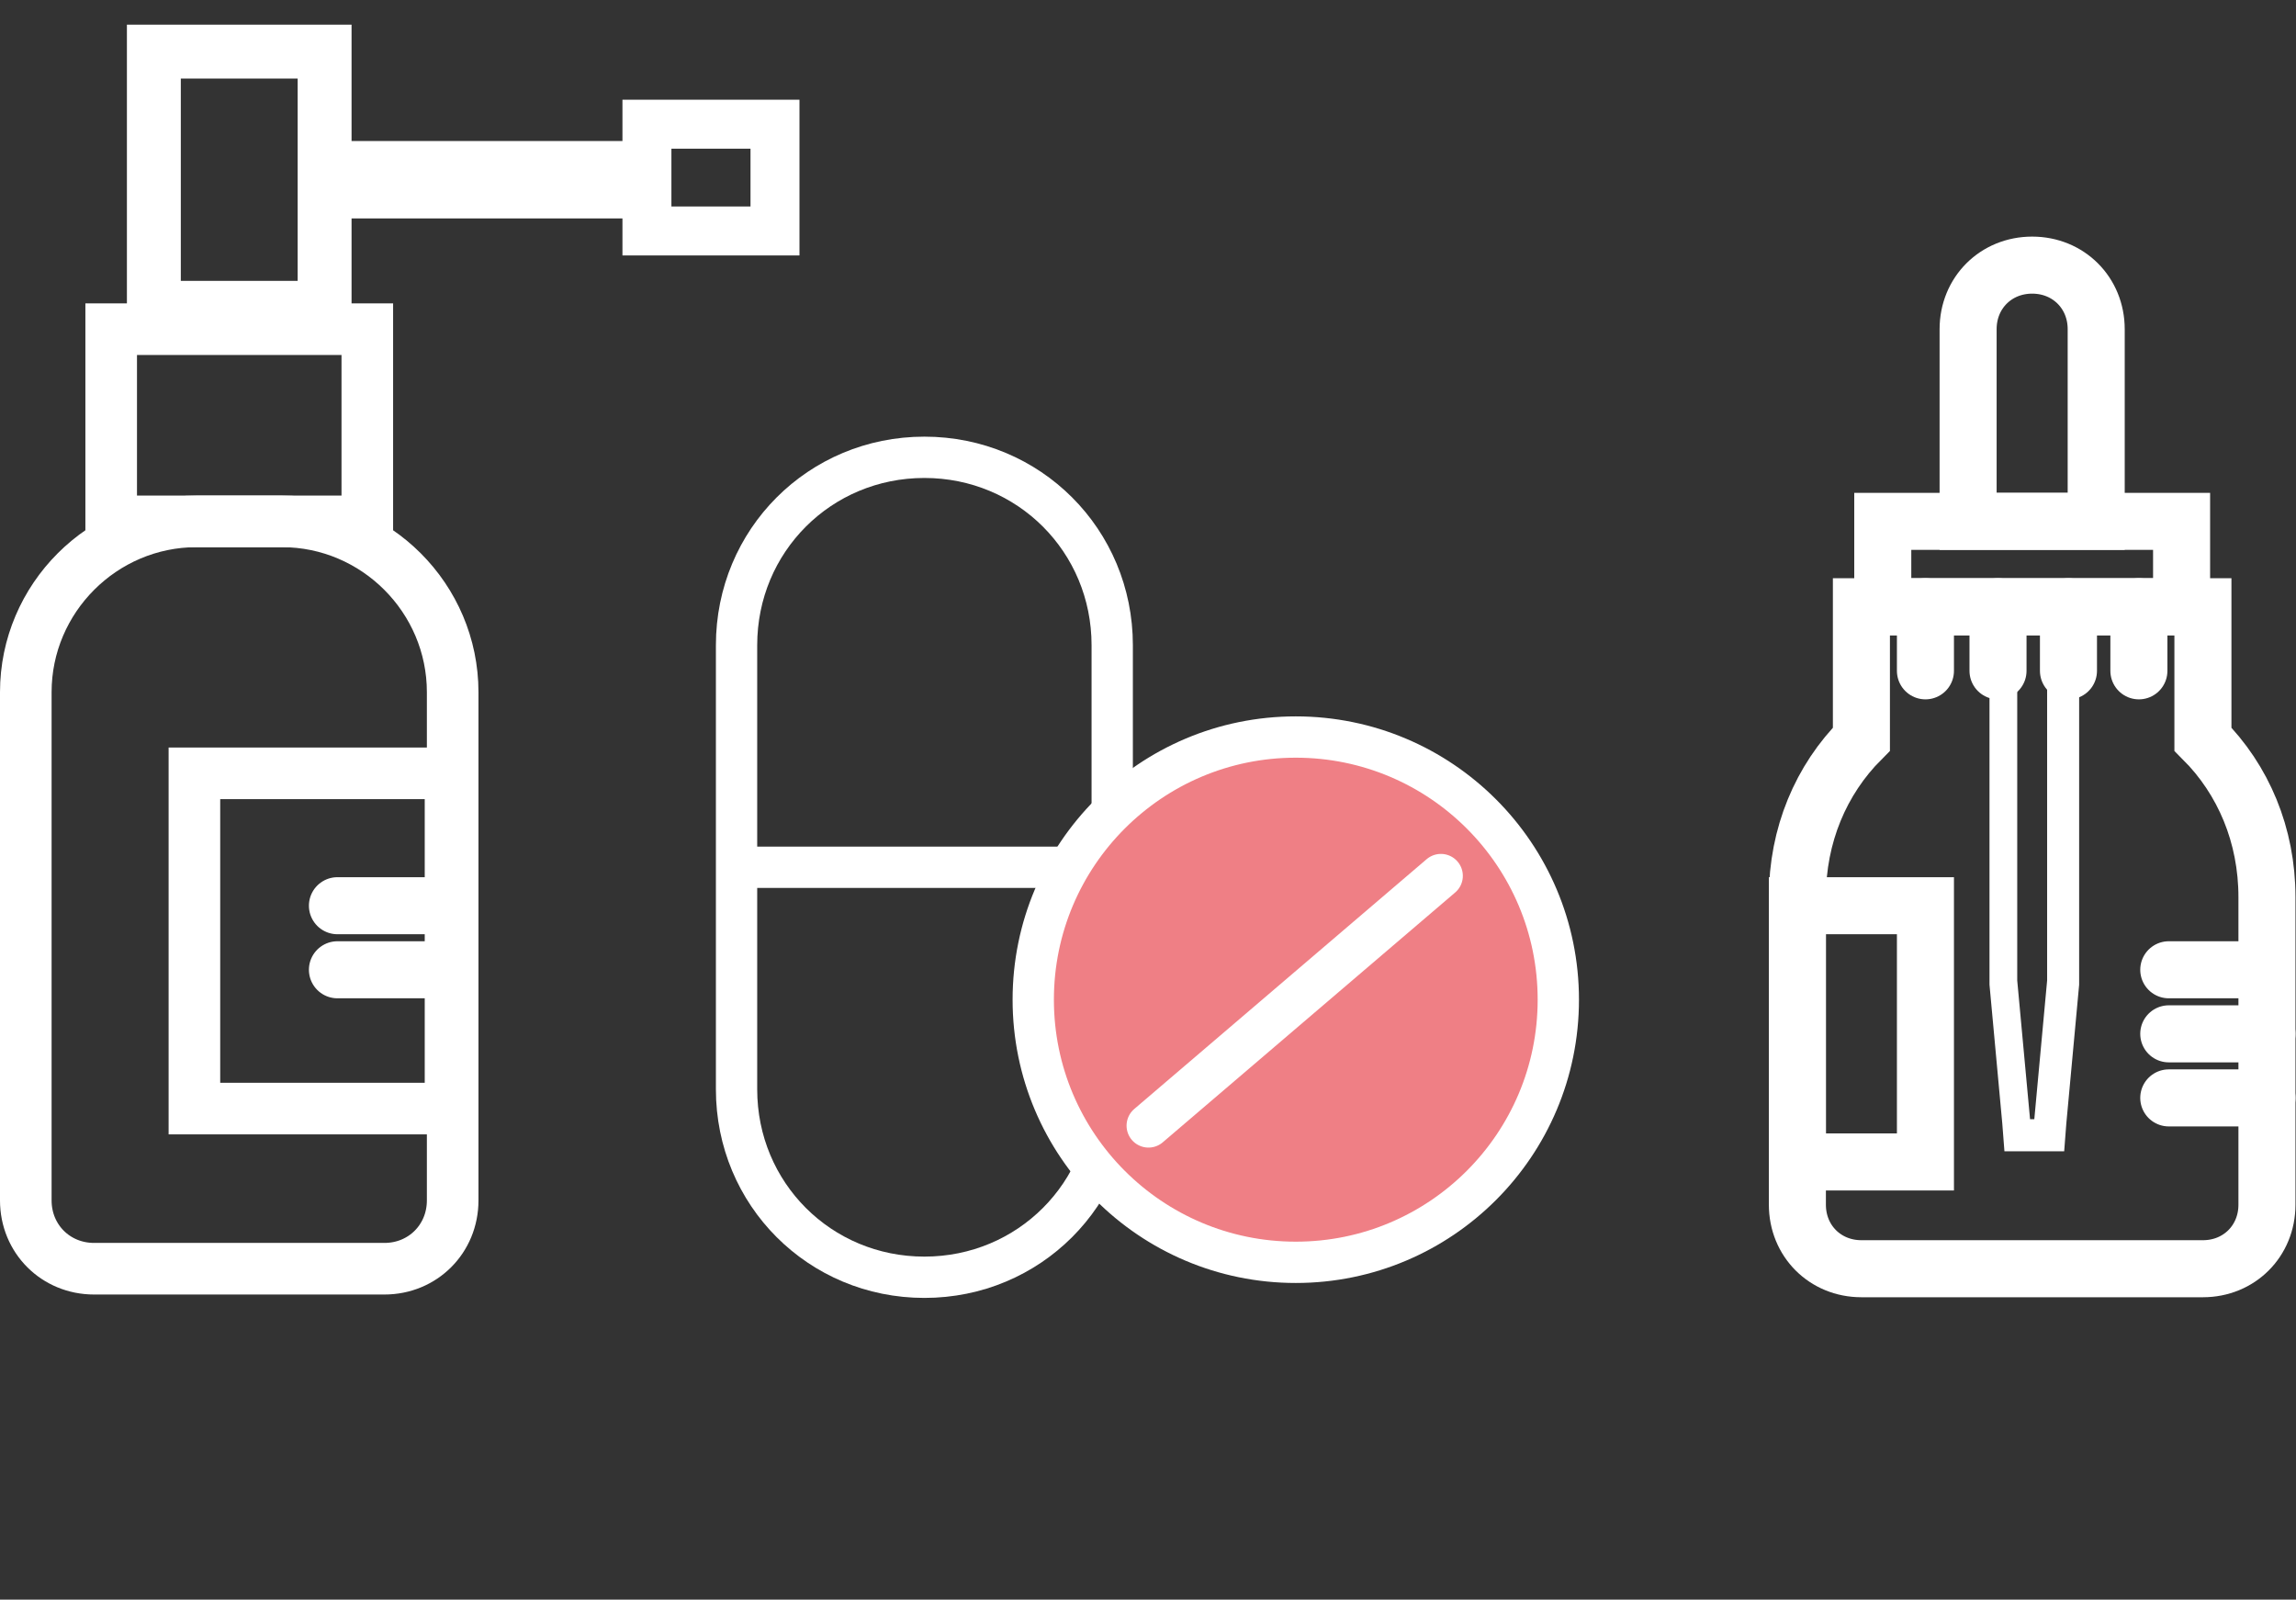 <svg width="89" height="62" viewBox="0 0 89 62" fill="none" xmlns="http://www.w3.org/2000/svg">
<rect x="0" y="0" width="89" height="62" fill="#333333" stroke="none"/>
<path d="M28.551 33.615H42.699" stroke="white" stroke-width="1.601" stroke-miterlimit="10"/>
<path d="M35.832 49.506C31.778 49.506 28.551 46.278 28.551 42.223V25.008C28.551 20.953 31.778 17.725 35.832 17.725C39.886 17.725 43.113 20.953 43.113 25.008V42.223C43.113 46.278 39.886 49.506 35.832 49.506Z" stroke="white" stroke-width="1.601" stroke-miterlimit="10" stroke-linecap="round"/>
<path d="M60.322 38.747C60.322 33.119 55.772 28.567 50.145 28.567C44.519 28.567 39.969 33.119 39.969 38.747C39.969 44.375 44.519 48.927 50.145 48.927C55.772 48.927 60.322 44.375 60.322 38.747Z" fill="#EF7F85"/>
<path d="M50.228 48.927C55.849 48.927 60.405 44.369 60.405 38.747C60.405 33.125 55.849 28.567 50.228 28.567C44.608 28.567 40.052 33.125 40.052 38.747C40.052 44.369 44.608 48.927 50.228 48.927Z" stroke="white" stroke-width="1.601" stroke-miterlimit="10"/>
<path d="M44.519 43.63L55.854 33.947" stroke="white" stroke-width="1.7" stroke-miterlimit="10" stroke-linecap="round"/>
<path d="M85.392 28.65V23.518H72.154V28.65C70.582 30.222 69.672 32.374 69.672 34.774V46.692C69.672 48.099 70.748 49.175 72.154 49.175H85.392C86.798 49.175 87.874 48.099 87.874 46.692V34.774C87.874 32.374 86.964 30.222 85.392 28.65Z" stroke="white" stroke-width="2.211" stroke-miterlimit="10" stroke-linecap="round"/>
<path d="M84.565 20.208H72.982V23.518H84.565V20.208Z" stroke="white" stroke-width="2.211" stroke-miterlimit="10" stroke-linecap="round"/>
<path d="M78.773 10.276C77.366 10.276 76.29 11.352 76.29 12.759V20.208H81.255V12.759C81.255 11.352 80.179 10.276 78.773 10.276Z" stroke="white" stroke-width="2.211" stroke-miterlimit="10" stroke-linecap="round"/>
<path d="M74.636 23.518V26.001" stroke="white" stroke-width="2.211" stroke-miterlimit="10" stroke-linecap="round"/>
<path d="M77.449 23.518V26.001" stroke="white" stroke-width="2.211" stroke-miterlimit="10" stroke-linecap="round"/>
<path d="M80.18 23.518V26.001" stroke="white" stroke-width="2.211" stroke-miterlimit="10" stroke-linecap="round"/>
<path d="M82.91 23.518V26.001" stroke="white" stroke-width="2.211" stroke-miterlimit="10" stroke-linecap="round"/>
<path d="M84.068 37.588H87.046" stroke="white" stroke-width="2.211" stroke-miterlimit="10" stroke-linecap="round"/>
<path d="M84.068 40.071H87.874" stroke="white" stroke-width="2.211" stroke-miterlimit="10" stroke-linecap="round"/>
<path d="M84.068 42.554H87.874" stroke="white" stroke-width="2.211" stroke-miterlimit="10" stroke-linecap="round"/>
<path d="M74.636 35.105H69.672V45.036H74.636V35.105Z" stroke="white" stroke-width="2.211" stroke-miterlimit="10" stroke-linecap="round"/>
<path d="M7.619 20.208H10.928C14.569 20.208 17.547 23.188 17.547 26.829V46.527C17.547 48.016 16.389 49.175 14.9 49.175H3.648C2.158 49.175 1 48.016 1 46.527V26.829C1 23.188 3.979 20.208 7.619 20.208Z" stroke="white" stroke-width="2" stroke-miterlimit="10"/>
<path d="M14.238 12.759H4.31V20.208H14.238V12.759Z" stroke="white" stroke-width="2" stroke-miterlimit="10"/>
<path d="M12.583 2H5.964V11.931H12.583V2Z" stroke="white" stroke-width="2.089" stroke-miterlimit="10"/>
<path d="M12.584 6.966H24.663" stroke="white" stroke-width="3" stroke-miterlimit="10"/>
<path d="M13.08 35.105H16.886" stroke="white" stroke-width="2.211" stroke-miterlimit="10" stroke-linecap="round"/>
<path d="M13.08 37.588H16.886" stroke="white" stroke-width="2.211" stroke-miterlimit="10" stroke-linecap="round"/>
<path d="M17.464 29.974H7.536V42.968H17.464V29.974Z" stroke="white" stroke-width="2" stroke-miterlimit="10"/>
<path d="M30.041 4.814H25.077V8.952H30.041V4.814Z" stroke="white" stroke-width="1.898" stroke-miterlimit="10"/>
<path d="M79.353 24.429V38.002L78.856 43.381H78.691L78.194 38.002V24.429H79.353ZM80.511 23.27H79.353H78.277H77.119V24.429V38.002V38.085V38.167L77.615 43.547L77.698 44.623H78.773H78.939H80.014L80.097 43.547L80.594 38.167V38.085V38.002V24.429V23.27H80.511Z" fill="white"/>
</svg>
